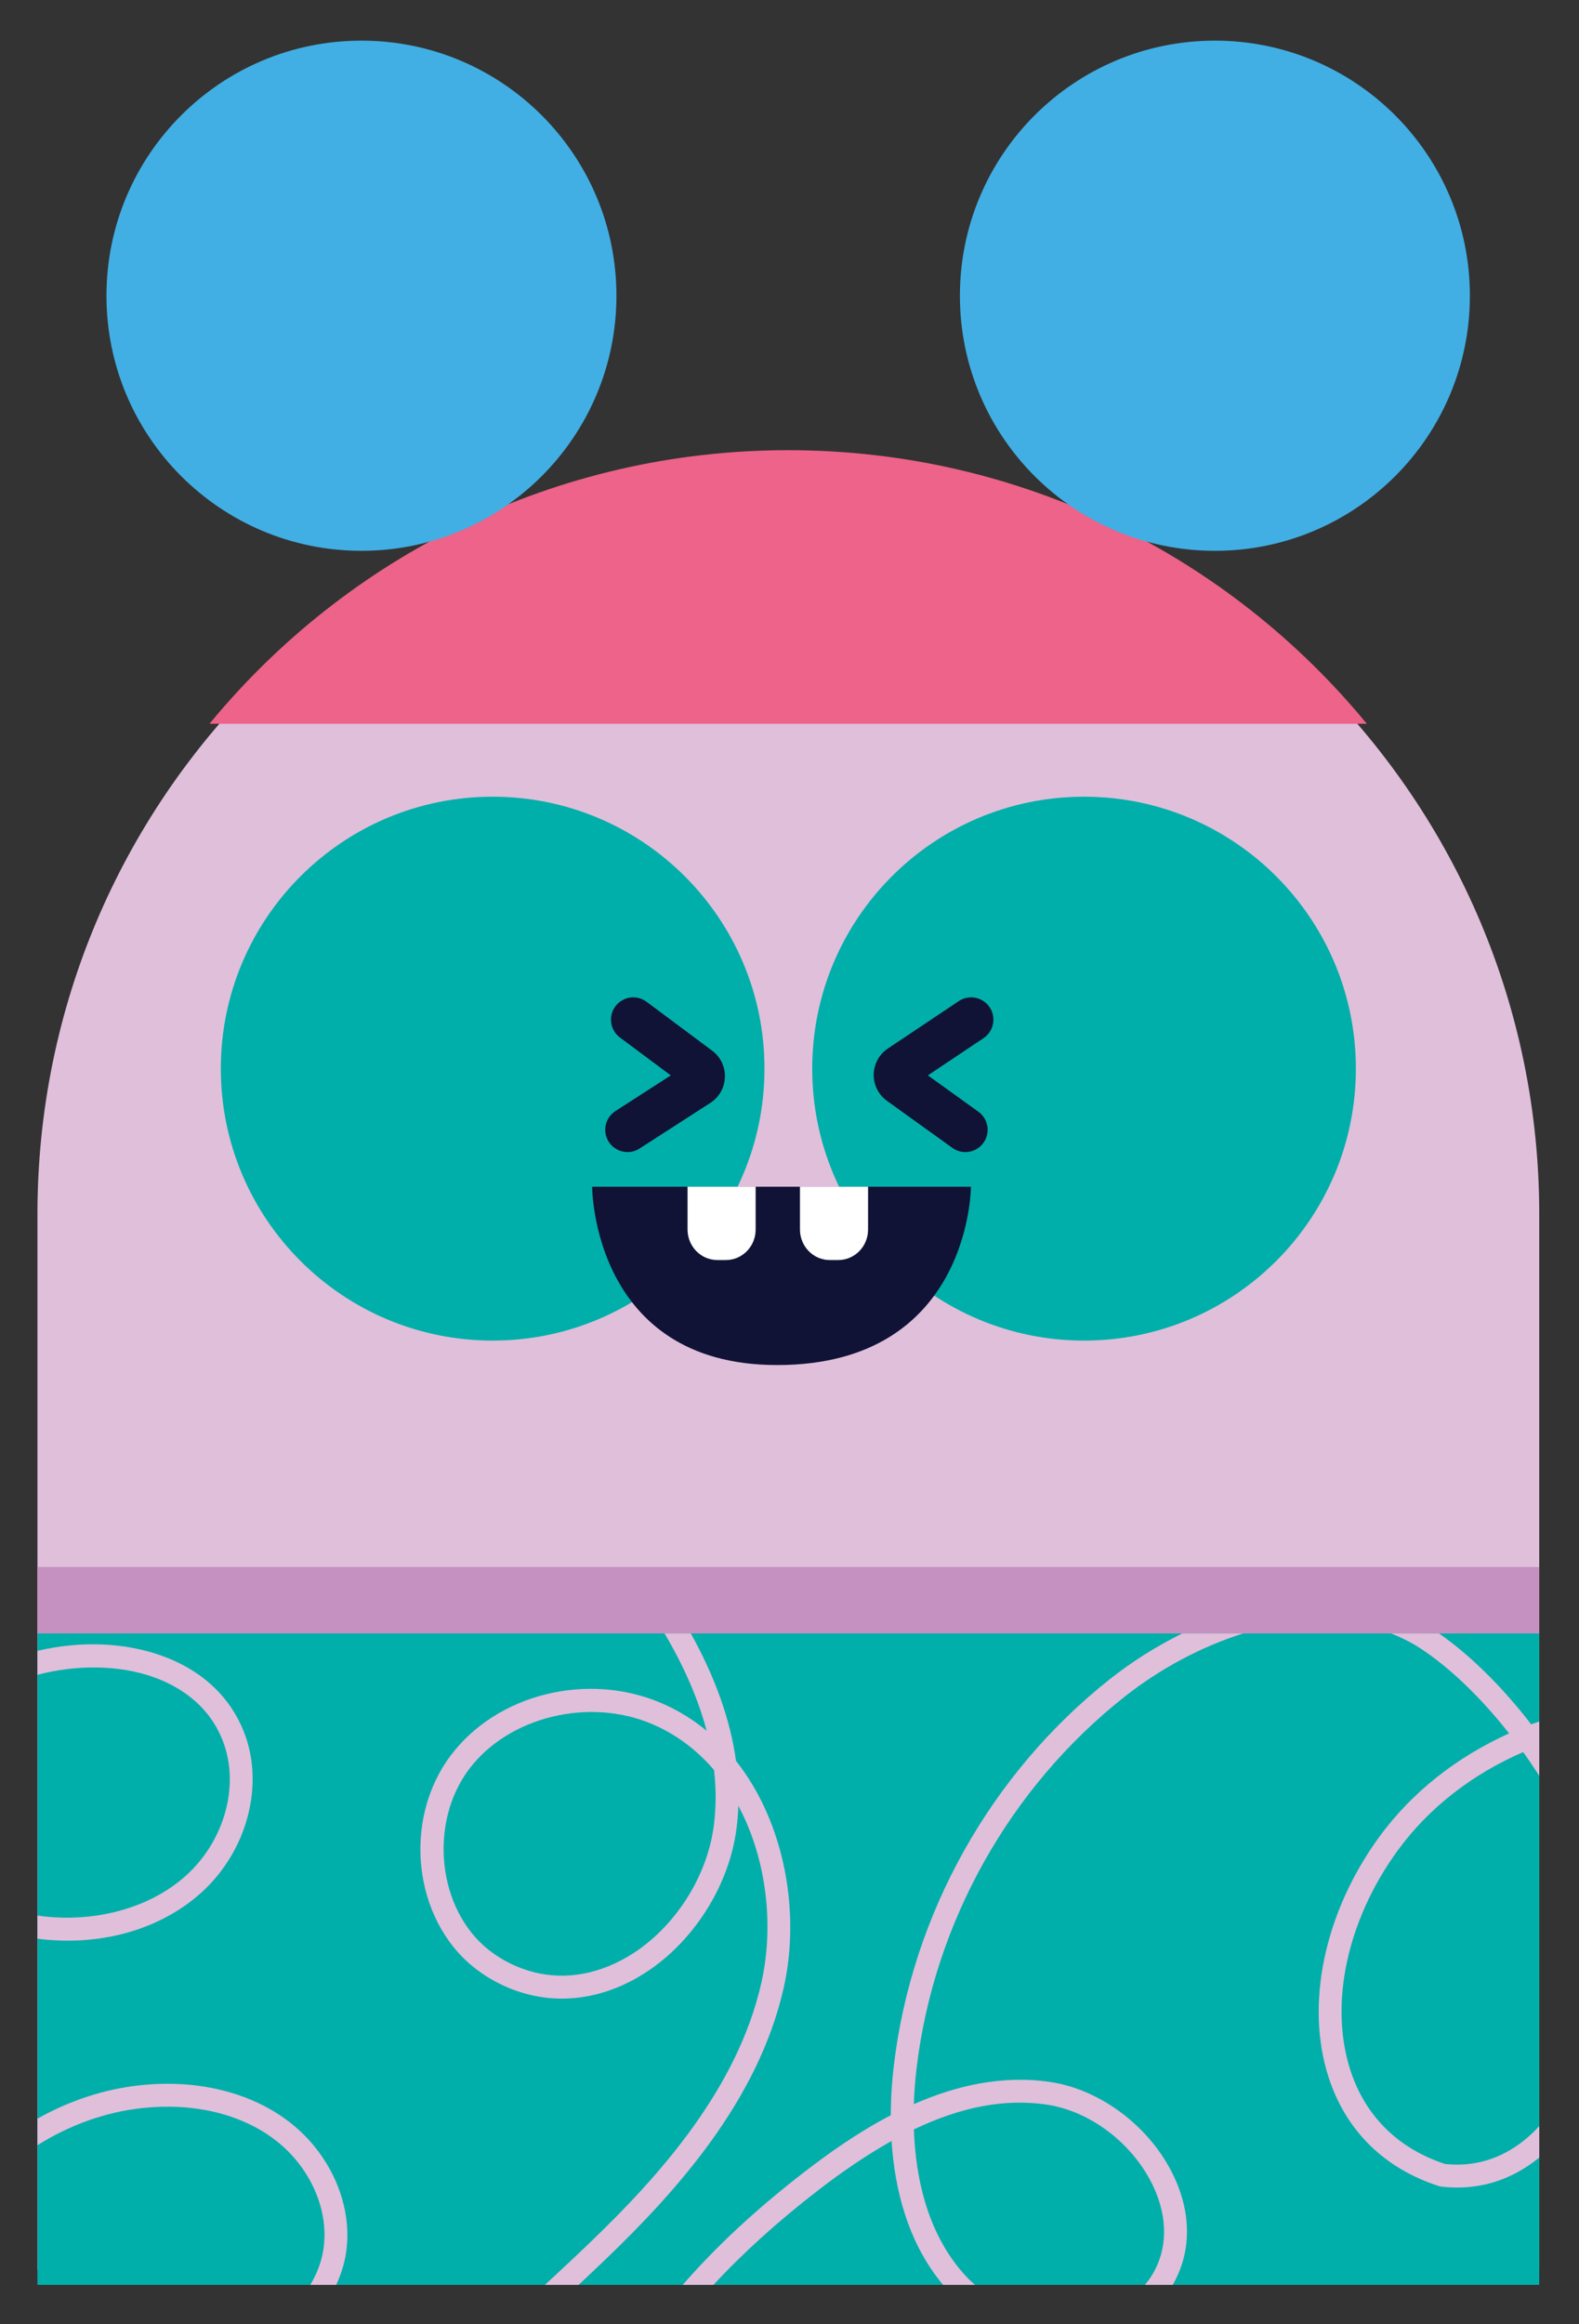 <svg viewBox="81.554 110.25 141.832 208.687" fill="none" xmlns="http://www.w3.org/2000/svg" xmlns:xlink="http://www.w3.org/1999/xlink" overflow="visible" width="141.832px" height="208.687px"><rect x="81.554" y="110.25" width="141.832" height="208.687" fill="#333333" stroke="none"/><g id="Master/Worms/Fin"><g id="Body/Fin" transform="translate(83.918 150.8) scale(1 1)"><g id="Body/Fin/Lavender"><g id="Group 10"><g id="Group 3"><path id="Fill 1" fill-rule="evenodd" clip-rule="evenodd" d="M135.896 163.221H1V68.448C1 31.198 31.198 1 68.448 1C105.699 1 135.896 31.198 135.896 68.448V163.221Z" fill="#E0BFDB"/></g><path id="Fill 4" fill-rule="evenodd" clip-rule="evenodd" d="M66.305 55.401C66.305 68.885 55.373 79.817 41.888 79.817C28.403 79.817 17.471 68.885 17.471 55.401C17.471 41.916 28.403 30.983 41.888 30.983C55.373 30.983 66.305 41.916 66.305 55.401" fill="#00AFA9"/><path id="Fill 6" fill-rule="evenodd" clip-rule="evenodd" d="M119.426 55.401C119.426 68.885 108.494 79.817 95.009 79.817C81.523 79.817 70.592 68.885 70.592 55.401C70.592 41.916 81.523 30.983 95.009 30.983C108.494 30.983 119.426 41.916 119.426 55.401" fill="#00AFA9"/><path id="Fill 8" fill-rule="evenodd" clip-rule="evenodd" d="M1 163.221H135.896V100.148H1V163.221Z" fill="#C591C1"/></g></g></g><g id="Eyes/Fin" transform="translate(126.918 194.8) scale(1 1)"><g id="Eyes/Fin/Angry"><g id="Group 7"><g id="Group 3"><path id="Fill 1" fill-rule="evenodd" clip-rule="evenodd" d="M11.002 18.891C10.345 18.891 9.701 18.567 9.318 17.974C8.721 17.045 8.988 15.808 9.917 15.209L14.889 12.006L10.321 8.604C9.436 7.944 9.252 6.691 9.912 5.805C10.572 4.92 11.825 4.736 12.711 5.396L18.604 9.786C19.354 10.345 19.783 11.237 19.751 12.172C19.72 13.106 19.231 13.967 18.444 14.474L12.083 18.572C11.748 18.788 11.373 18.891 11.002 18.891" fill="#101335"/></g><g id="Group 6"><path id="Fill 4" fill-rule="evenodd" clip-rule="evenodd" d="M41.35 18.891C40.946 18.891 40.537 18.769 40.184 18.515L34.303 14.288C33.543 13.742 33.099 12.858 33.116 11.922C33.131 10.987 33.605 10.118 34.383 9.598L40.755 5.338C41.674 4.723 42.915 4.971 43.53 5.889C44.143 6.807 43.897 8.049 42.979 8.663L37.98 12.005L42.518 15.267C43.415 15.912 43.62 17.161 42.975 18.058C42.584 18.602 41.971 18.891 41.35 18.891" fill="#101335"/></g></g></g></g><g id="Mouth/Fin" transform="translate(130.918 211.8) scale(0.976 1)"><g id="Mouth/Fin/Laughing Teeth"><g id="Group 8"><g id="Group 3"><path id="Fill 1" fill-rule="evenodd" clip-rule="evenodd" d="M3.918 5C3.918 5 3.918 21.013 20.94 21.013C38.778 21.013 38.778 5 38.778 5H3.918Z" fill="#101335"/></g><path id="Fill 4" fill-rule="evenodd" clip-rule="evenodd" d="M16.225 11.585H15.441C13.927 11.585 12.699 10.357 12.699 8.843V5H18.967V8.843C18.967 10.357 17.739 11.585 16.225 11.585" fill="white"/><path id="Fill 6" fill-rule="evenodd" clip-rule="evenodd" d="M26.571 11.585H25.787C24.273 11.585 23.045 10.357 23.045 8.843V5H29.313V8.843C29.313 10.357 28.085 11.585 26.571 11.585" fill="white"/></g></g></g><g id="Hair/Fin" transform="translate(65.918 60.8) scale(1 1)"><g id="Hair/Fin/Mickey Head"><g id="Group 11"><g id="Group 10"><g id="Group 3"><path id="Fill 1" fill-rule="evenodd" clip-rule="evenodd" d="M138.411 114.436C126.073 99.437 107.37 89.871 86.433 89.871V89.871C65.495 89.871 46.793 99.437 34.455 114.436H138.411Z" fill="#ED6389"/></g><g id="Group 6"><path id="Fill 4" fill-rule="evenodd" clip-rule="evenodd" d="M147.666 76.003C147.666 88.652 137.412 98.906 124.763 98.906C112.114 98.906 101.859 88.652 101.859 76.003C101.859 63.354 112.114 53.1 124.763 53.1C137.412 53.1 147.666 63.354 147.666 76.003" fill="#41AFE4"/></g><g id="Group 9"><path id="Fill 7" fill-rule="evenodd" clip-rule="evenodd" d="M71.006 76.003C71.006 88.652 60.752 98.906 48.103 98.906C35.454 98.906 25.199 88.652 25.199 76.003C25.199 63.354 35.454 53.1 48.103 53.1C60.752 53.1 71.006 63.354 71.006 76.003" fill="#41AFE4"/></g></g></g></g></g><g id="Clothes/Fin" transform="translate(83.918 245.4) scale(1 1)"><g id="Clothes/Fin/Smooth Mixie"><g id="Group 17"><path id="Fill 1" fill-rule="evenodd" clip-rule="evenodd" d="M1 70.001H135.896V11.511H1V70.001Z" fill="#00AFA9"/><g id="Group 16"><g id="Group 4"><path id="Fill 2" fill-rule="evenodd" clip-rule="evenodd" d="M125.166 12.816C127.867 14.568 130.675 17.294 133.19 20.487C128.551 22.574 124.469 25.733 121.503 29.811C116.587 36.568 114.854 44.83 116.979 51.369C118.536 56.161 121.962 59.537 126.888 61.133L127.086 61.176C130.302 61.55 133.239 60.692 135.811 58.639C135.84 58.617 135.867 58.59 135.895 58.567V55.751C135.457 56.225 135.001 56.656 134.528 57.033C132.421 58.711 130.035 59.423 127.424 59.145C123.204 57.748 120.269 54.841 118.935 50.734C117.009 44.809 118.63 37.255 123.166 31.02C126.012 27.108 129.962 24.104 134.453 22.163C134.952 22.855 135.432 23.566 135.895 24.286V19.421C135.654 19.505 135.411 19.584 135.171 19.673C132.6 16.336 129.711 13.467 126.891 11.51H122.593C123.477 11.863 124.342 12.281 125.166 12.816" fill="#E0BFDB"/></g><path id="Fill 5" fill-rule="evenodd" clip-rule="evenodd" d="M11.441 15.437C13.566 16.196 16.369 17.81 17.663 21.189C19.177 25.135 17.828 30.082 14.382 33.217C13.985 33.578 13.562 33.916 13.114 34.229C10.059 36.372 5.913 37.373 1.703 36.931C1.467 36.906 1.234 36.869 1 36.835V38.91C1.163 38.931 1.325 38.958 1.488 38.976C6.969 39.551 12.171 38.005 15.765 34.737C19.823 31.045 21.392 25.172 19.584 20.454C18.337 17.202 15.761 14.798 12.133 13.501C8.749 12.292 4.749 12.182 1 13.074V15.223C4.506 14.302 8.327 14.324 11.441 15.437" fill="#E0BFDB"/><g id="Group 9"><path id="Fill 7" fill-rule="evenodd" clip-rule="evenodd" d="M23.311 55.138C19.854 52.628 15.199 51.542 10.204 52.08C6.946 52.431 3.826 53.487 1 55.077V57.46C3.844 55.676 7.052 54.487 10.424 54.124C14.912 53.641 19.059 54.591 22.103 56.802C25.504 59.272 27.328 63.402 26.64 67.081C26.449 68.105 26.053 69.086 25.507 70H27.832C28.213 69.186 28.497 68.336 28.661 67.459C29.491 63.016 27.341 58.065 23.311 55.138" fill="#E0BFDB"/></g><g id="Group 12"><path id="Fill 10" fill-rule="evenodd" clip-rule="evenodd" d="M77.923 50.313C77.774 51.568 77.654 53.093 77.65 54.77C74.679 56.32 72.029 58.21 69.849 59.894C65.557 63.209 61.944 66.568 58.962 70.001H61.722C64.371 67.137 67.487 64.316 71.105 61.522C73.425 59.73 75.621 58.254 77.72 57.082C77.997 61.35 79.152 66.186 82.35 70.001H85.224C85.002 69.806 84.775 69.616 84.572 69.405C80.97 65.65 79.88 60.453 79.724 56.042C84.017 53.988 87.912 53.271 91.63 53.811C95.578 54.383 99.436 57.335 101.229 61.157C102.562 63.998 102.518 66.833 101.106 69.141C100.919 69.446 100.705 69.729 100.479 70.001H102.971C104.635 67.126 104.688 63.688 103.09 60.283C101.016 55.862 96.528 52.443 91.925 51.776C87.608 51.15 83.457 52.128 79.721 53.773C79.759 52.579 79.854 51.488 79.965 50.556C81.517 37.503 88.323 25.345 98.64 17.2C101.733 14.757 105.452 12.715 109.31 11.51H103.833C101.511 12.657 99.319 14.046 97.365 15.586C86.626 24.067 79.539 36.724 77.923 50.313" fill="#E0BFDB"/></g><g id="Group 15"><path id="Fill 13" fill-rule="evenodd" clip-rule="evenodd" d="M61.754 28.761C61.204 33.05 58.635 37.306 55.048 39.868C52.212 41.877 49.048 42.647 46.073 42.036C44.416 41.695 42.838 40.959 41.512 39.906C36.947 36.284 36.114 28.56 39.764 23.703C43.297 19.003 50.524 17.22 56.214 19.647C58.428 20.591 60.28 22.023 61.777 23.776C61.969 25.477 61.962 27.14 61.754 28.761M61.11 20.251C59.897 19.248 58.535 18.402 57.021 17.756C50.39 14.928 42.264 16.953 38.121 22.469C33.765 28.265 34.752 37.166 40.234 41.516C41.811 42.768 43.688 43.645 45.66 44.05C49.16 44.769 52.87 43.908 56.125 41.625C56.164 41.597 56.204 41.569 56.243 41.541C60.28 38.657 63.173 33.86 63.793 29.023C63.879 28.351 63.934 27.672 63.958 26.989C66.515 31.766 67.178 37.761 66.027 42.867C63.859 52.489 56.727 60.327 50.756 66.08C49.388 67.398 47.971 68.715 46.585 70.001H49.604C50.469 69.193 51.334 68.378 52.183 67.56C58.36 61.608 65.744 53.474 68.033 43.319C69.541 36.628 68.159 28.524 63.747 22.955C63.244 19.276 61.875 15.45 59.689 11.51H57.33C59.098 14.511 60.366 17.43 61.11 20.251" fill="#E0BFDB"/></g></g></g></g></g></g></svg>